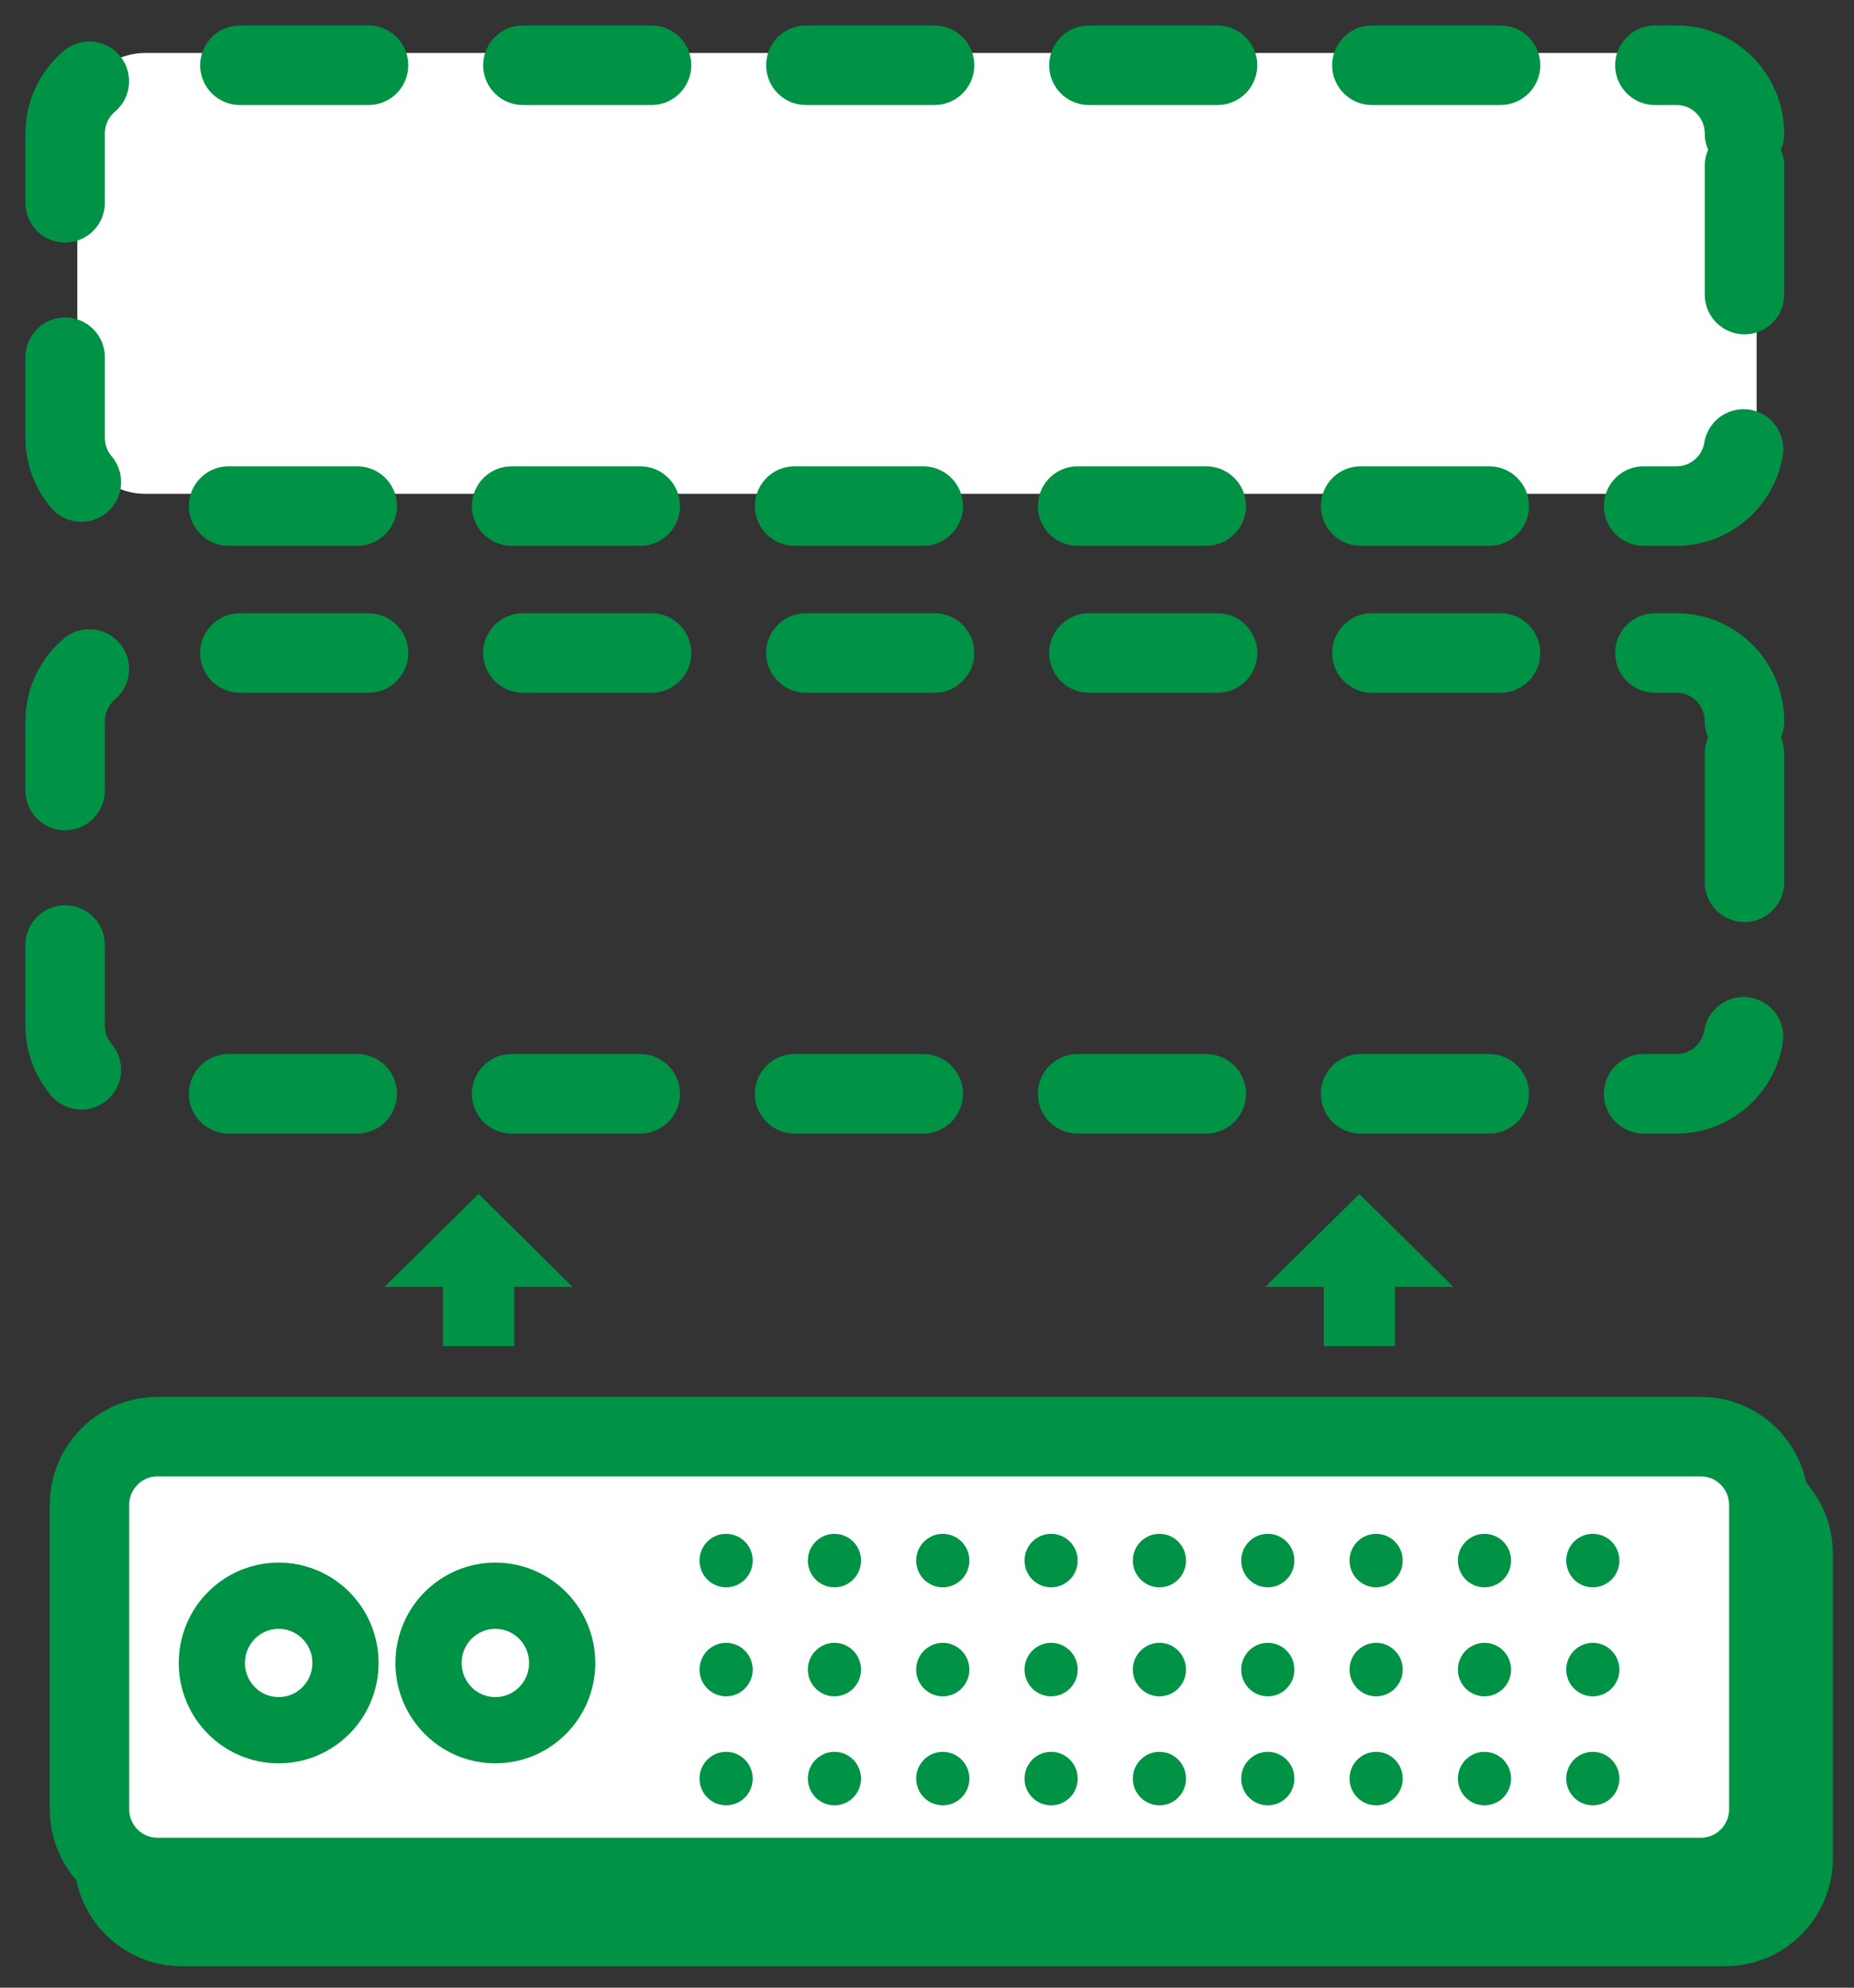 <?xml version="1.0" encoding="UTF-8" standalone="no"?>
<svg width="70px" height="75px" viewBox="0 0 70 75" version="1.1" xmlns="http://www.w3.org/2000/svg" xmlns:xlink="http://www.w3.org/1999/xlink" xmlns:sketch="http://www.bohemiancoding.com/sketch/ns">
    <rect x="0" y="0" width="70" height="75" fill="#333333" stroke="none"/>
    <!-- Generator: Sketch 3.2.2 (9983) - http://www.bohemiancoding.com/sketch -->
    <title>Imported Layers</title>
    <desc>Created with Sketch.</desc>
    <defs></defs>
    <g id="Page-1" stroke="none" stroke-width="1" fill="none" fill-rule="evenodd" sketch:type="MSPage">
        <g id="CLC_KB_Home_3a" sketch:type="MSArtboardGroup" transform="translate(-1032, -595)">
            <g id="Imported-Layers" sketch:type="MSLayerGroup" transform="translate(1034, 597)">
                <path d="M65.703,56.635 C65.703,55.211 64.555,54.057 63.139,54.057 L4.861,54.057 C3.445,54.057 2.297,55.211 2.297,56.635 L2.297,68.112 C2.297,69.536 3.445,70.69 4.861,70.69 L63.139,70.69 C64.555,70.69 65.703,69.536 65.703,68.112 L65.703,56.635 L65.703,56.635 Z" id="Fill-1" fill="#009245" sketch:type="MSShapeGroup"></path>
                <path d="M65.703,56.635 C65.703,55.211 64.555,54.057 63.139,54.057 L4.861,54.057 C3.445,54.057 2.297,55.211 2.297,56.635 L2.297,68.112 C2.297,69.536 3.445,70.69 4.861,70.69 L63.139,70.69 C64.555,70.69 65.703,69.536 65.703,68.112 L65.703,56.635 L65.703,56.635 Z" id="Stroke-2" stroke="#009245" stroke-width="3" sketch:type="MSShapeGroup"></path>
                <path d="M64.784,54.787 C64.784,53.363 63.636,52.209 62.22,52.209 L3.942,52.209 C2.526,52.209 1.378,53.363 1.378,54.787 L1.378,66.264 C1.378,67.688 2.526,68.842 3.942,68.842 L62.22,68.842 C63.636,68.842 64.784,67.688 64.784,66.264 L64.784,54.787 L64.784,54.787 Z" id="Fill-3" fill="#FFFFFF" sketch:type="MSShapeGroup"></path>
                <path d="M64.784,54.787 C64.784,53.363 63.636,52.209 62.22,52.209 L3.942,52.209 C2.526,52.209 1.378,53.363 1.378,54.787 L1.378,66.264 C1.378,67.688 2.526,68.842 3.942,68.842 L62.22,68.842 C63.636,68.842 64.784,67.688 64.784,66.264 L64.784,54.787 L64.784,54.787 Z" id="Stroke-4" stroke="#009245" stroke-width="3" sketch:type="MSShapeGroup"></path>
                <path d="M11.044,60.748 C11.044,62.149 9.915,63.285 8.521,63.285 C7.128,63.285 5.999,62.149 5.999,60.748 C5.999,59.346 7.128,58.211 8.521,58.211 C9.915,58.211 11.044,59.346 11.044,60.748 L11.044,60.748 Z M19.226,60.748 C19.226,62.149 18.096,63.285 16.702,63.285 C15.309,63.285 14.18,62.149 14.18,60.748 C14.18,59.346 15.309,58.211 16.702,58.211 C18.096,58.211 19.226,59.346 19.226,60.748 L19.226,60.748 Z" id="Stroke-5" stroke="#009245" stroke-width="2.5" sketch:type="MSShapeGroup"></path>
                <path d="M57.135,56.885 C57.135,57.442 57.584,57.894 58.139,57.894 C58.693,57.894 59.143,57.442 59.143,56.885 C59.143,56.326 58.693,55.875 58.139,55.875 C57.584,55.875 57.135,56.326 57.135,56.885" id="Fill-6" fill="#009245" sketch:type="MSShapeGroup"></path>
                <path d="M53.045,56.885 C53.045,57.442 53.494,57.894 54.048,57.894 C54.603,57.894 55.052,57.442 55.052,56.885 C55.052,56.326 54.603,55.875 54.048,55.875 C53.494,55.875 53.045,56.326 53.045,56.885" id="Fill-7" fill="#009245" sketch:type="MSShapeGroup"></path>
                <path d="M48.954,56.885 C48.954,57.442 49.403,57.894 49.958,57.894 C50.512,57.894 50.961,57.442 50.961,56.885 C50.961,56.326 50.512,55.875 49.958,55.875 C49.403,55.875 48.954,56.326 48.954,56.885" id="Fill-8" fill="#009245" sketch:type="MSShapeGroup"></path>
                <path d="M44.863,56.885 C44.863,57.442 45.313,57.894 45.867,57.894 C46.422,57.894 46.871,57.442 46.871,56.885 C46.871,56.326 46.422,55.875 45.867,55.875 C45.313,55.875 44.863,56.326 44.863,56.885" id="Fill-9" fill="#009245" sketch:type="MSShapeGroup"></path>
                <path d="M40.772,56.885 C40.772,57.442 41.222,57.894 41.777,57.894 C42.331,57.894 42.78,57.442 42.78,56.885 C42.78,56.326 42.331,55.875 41.777,55.875 C41.222,55.875 40.772,56.326 40.772,56.885" id="Fill-10" fill="#009245" sketch:type="MSShapeGroup"></path>
                <path d="M36.682,56.885 C36.682,57.442 37.132,57.894 37.686,57.894 C38.241,57.894 38.69,57.442 38.69,56.885 C38.69,56.326 38.241,55.875 37.686,55.875 C37.132,55.875 36.682,56.326 36.682,56.885" id="Fill-11" fill="#009245" sketch:type="MSShapeGroup"></path>
                <path d="M32.591,56.885 C32.591,57.442 33.042,57.894 33.596,57.894 C34.15,57.894 34.6,57.442 34.6,56.885 C34.6,56.326 34.15,55.875 33.596,55.875 C33.042,55.875 32.591,56.326 32.591,56.885" id="Fill-12" fill="#009245" sketch:type="MSShapeGroup"></path>
                <path d="M28.501,56.885 C28.501,57.442 28.951,57.894 29.506,57.894 C30.06,57.894 30.509,57.442 30.509,56.885 C30.509,56.326 30.06,55.875 29.506,55.875 C28.951,55.875 28.501,56.326 28.501,56.885" id="Fill-13" fill="#009245" sketch:type="MSShapeGroup"></path>
                <path d="M24.411,56.885 C24.411,57.442 24.86,57.894 25.415,57.894 C25.97,57.894 26.419,57.442 26.419,56.885 C26.419,56.326 25.97,55.875 25.415,55.875 C24.86,55.875 24.411,56.326 24.411,56.885" id="Fill-14" fill="#009245" sketch:type="MSShapeGroup"></path>
                <path d="M57.135,60.998 C57.135,61.555 57.584,62.007 58.139,62.007 C58.693,62.007 59.143,61.555 59.143,60.998 C59.143,60.44 58.693,59.988 58.139,59.988 C57.584,59.988 57.135,60.44 57.135,60.998" id="Fill-15" fill="#009245" sketch:type="MSShapeGroup"></path>
                <path d="M53.045,60.998 C53.045,61.555 53.494,62.007 54.048,62.007 C54.603,62.007 55.052,61.555 55.052,60.998 C55.052,60.44 54.603,59.988 54.048,59.988 C53.494,59.988 53.045,60.44 53.045,60.998" id="Fill-16" fill="#009245" sketch:type="MSShapeGroup"></path>
                <path d="M48.954,60.998 C48.954,61.555 49.403,62.007 49.958,62.007 C50.512,62.007 50.961,61.555 50.961,60.998 C50.961,60.44 50.512,59.988 49.958,59.988 C49.403,59.988 48.954,60.44 48.954,60.998" id="Fill-17" fill="#009245" sketch:type="MSShapeGroup"></path>
                <path d="M44.863,60.998 C44.863,61.555 45.313,62.007 45.867,62.007 C46.422,62.007 46.871,61.555 46.871,60.998 C46.871,60.44 46.422,59.988 45.867,59.988 C45.313,59.988 44.863,60.44 44.863,60.998" id="Fill-18" fill="#009245" sketch:type="MSShapeGroup"></path>
                <path d="M40.772,60.998 C40.772,61.555 41.222,62.007 41.777,62.007 C42.331,62.007 42.78,61.555 42.78,60.998 C42.78,60.44 42.331,59.988 41.777,59.988 C41.222,59.988 40.772,60.44 40.772,60.998" id="Fill-19" fill="#009245" sketch:type="MSShapeGroup"></path>
                <path d="M36.682,60.998 C36.682,61.555 37.132,62.007 37.686,62.007 C38.241,62.007 38.69,61.555 38.69,60.998 C38.69,60.44 38.241,59.988 37.686,59.988 C37.132,59.988 36.682,60.44 36.682,60.998" id="Fill-20" fill="#009245" sketch:type="MSShapeGroup"></path>
                <path d="M32.591,60.998 C32.591,61.555 33.042,62.007 33.596,62.007 C34.15,62.007 34.6,61.555 34.6,60.998 C34.6,60.44 34.15,59.988 33.596,59.988 C33.042,59.988 32.591,60.44 32.591,60.998" id="Fill-21" fill="#009245" sketch:type="MSShapeGroup"></path>
                <path d="M28.501,60.998 C28.501,61.555 28.951,62.007 29.506,62.007 C30.06,62.007 30.509,61.555 30.509,60.998 C30.509,60.44 30.06,59.988 29.506,59.988 C28.951,59.988 28.501,60.44 28.501,60.998" id="Fill-22" fill="#009245" sketch:type="MSShapeGroup"></path>
                <path d="M24.411,60.998 C24.411,61.555 24.86,62.007 25.415,62.007 C25.97,62.007 26.419,61.555 26.419,60.998 C26.419,60.44 25.97,59.988 25.415,59.988 C24.86,59.988 24.411,60.44 24.411,60.998" id="Fill-23" fill="#009245" sketch:type="MSShapeGroup"></path>
                <path d="M57.135,65.111 C57.135,65.669 57.584,66.12 58.139,66.12 C58.693,66.12 59.143,65.669 59.143,65.111 C59.143,64.553 58.693,64.101 58.139,64.101 C57.584,64.101 57.135,64.553 57.135,65.111" id="Fill-24" fill="#009245" sketch:type="MSShapeGroup"></path>
                <path d="M53.045,65.111 C53.045,65.669 53.494,66.12 54.048,66.12 C54.603,66.12 55.052,65.669 55.052,65.111 C55.052,64.553 54.603,64.101 54.048,64.101 C53.494,64.101 53.045,64.553 53.045,65.111" id="Fill-25" fill="#009245" sketch:type="MSShapeGroup"></path>
                <path d="M48.954,65.111 C48.954,65.669 49.403,66.12 49.958,66.12 C50.512,66.12 50.961,65.669 50.961,65.111 C50.961,64.553 50.512,64.101 49.958,64.101 C49.403,64.101 48.954,64.553 48.954,65.111" id="Fill-26" fill="#009245" sketch:type="MSShapeGroup"></path>
                <path d="M44.863,65.111 C44.863,65.669 45.313,66.12 45.867,66.12 C46.422,66.12 46.871,65.669 46.871,65.111 C46.871,64.553 46.422,64.101 45.867,64.101 C45.313,64.101 44.863,64.553 44.863,65.111" id="Fill-27" fill="#009245" sketch:type="MSShapeGroup"></path>
                <path d="M40.772,65.111 C40.772,65.669 41.222,66.12 41.777,66.12 C42.331,66.12 42.78,65.669 42.78,65.111 C42.78,64.553 42.331,64.101 41.777,64.101 C41.222,64.101 40.772,64.553 40.772,65.111" id="Fill-28" fill="#009245" sketch:type="MSShapeGroup"></path>
                <path d="M36.682,65.111 C36.682,65.669 37.132,66.12 37.686,66.12 C38.241,66.12 38.69,65.669 38.69,65.111 C38.69,64.553 38.241,64.101 37.686,64.101 C37.132,64.101 36.682,64.553 36.682,65.111" id="Fill-29" fill="#009245" sketch:type="MSShapeGroup"></path>
                <path d="M32.591,65.111 C32.591,65.669 33.042,66.12 33.596,66.12 C34.15,66.12 34.6,65.669 34.6,65.111 C34.6,64.553 34.15,64.101 33.596,64.101 C33.042,64.101 32.591,64.553 32.591,65.111" id="Fill-30" fill="#009245" sketch:type="MSShapeGroup"></path>
                <path d="M28.501,65.111 C28.501,65.669 28.951,66.12 29.506,66.12 C30.06,66.12 30.509,65.669 30.509,65.111 C30.509,64.553 30.06,64.101 29.506,64.101 C28.951,64.101 28.501,64.553 28.501,65.111" id="Fill-31" fill="#009245" sketch:type="MSShapeGroup"></path>
                <path d="M24.411,65.111 C24.411,65.669 24.86,66.12 25.415,66.12 C25.97,66.12 26.419,65.669 26.419,65.111 C26.419,64.553 25.97,64.101 25.415,64.101 C24.86,64.101 24.411,64.553 24.411,65.111" id="Fill-32" fill="#009245" sketch:type="MSShapeGroup"></path>
                <path d="M63.865,25.217 C63.865,23.793 62.717,22.639 61.301,22.639 L3.023,22.639 C1.607,22.639 0.459,23.793 0.459,25.217 L0.459,36.694 C0.459,38.118 1.607,39.272 3.023,39.272 L61.301,39.272 C62.717,39.272 63.865,38.118 63.865,36.694 L63.865,25.217 L63.865,25.217 Z" id="Stroke-33" stroke="#009245" stroke-width="3" stroke-linecap="round" stroke-linejoin="round" stroke-dasharray="4.857,5.828" sketch:type="MSShapeGroup"></path>
                <path d="M64.324,2.578 C64.324,1.154 63.177,0 61.761,0 L3.483,0 C2.067,0 0.919,1.154 0.919,2.578 L0.919,14.055 C0.919,15.479 2.067,16.633 3.483,16.633 L61.761,16.633 C63.177,16.633 64.324,15.479 64.324,14.055 L64.324,2.578" id="Fill-34" fill="#FFFFFF" sketch:type="MSShapeGroup"></path>
                <path d="M63.865,3.04 C63.865,1.616 62.717,0.462 61.301,0.462 L3.023,0.462 C1.607,0.462 0.459,1.616 0.459,3.04 L0.459,14.517 C0.459,15.941 1.607,17.095 3.023,17.095 L61.301,17.095 C62.717,17.095 63.865,15.941 63.865,14.517 L63.865,3.04 L63.865,3.04 Z" id="Stroke-35" stroke="#009245" stroke-width="3" stroke-linecap="round" stroke-linejoin="round" stroke-dasharray="4.857,5.828" sketch:type="MSShapeGroup"></path>
                <path d="M16.069,43.05 L12.518,46.558 L14.723,46.558 L14.723,48.794 L17.415,48.794 L17.415,46.558 L19.62,46.558 L16.069,43.05" id="Fill-36" fill="#009245" sketch:type="MSShapeGroup"></path>
                <path d="M49.324,43.05 L45.773,46.558 L47.978,46.558 L47.978,48.794 L50.67,48.794 L50.67,46.558 L52.875,46.558 L49.324,43.05" id="Fill-37" fill="#009245" sketch:type="MSShapeGroup"></path>
            </g>
        </g>
    </g>
</svg>